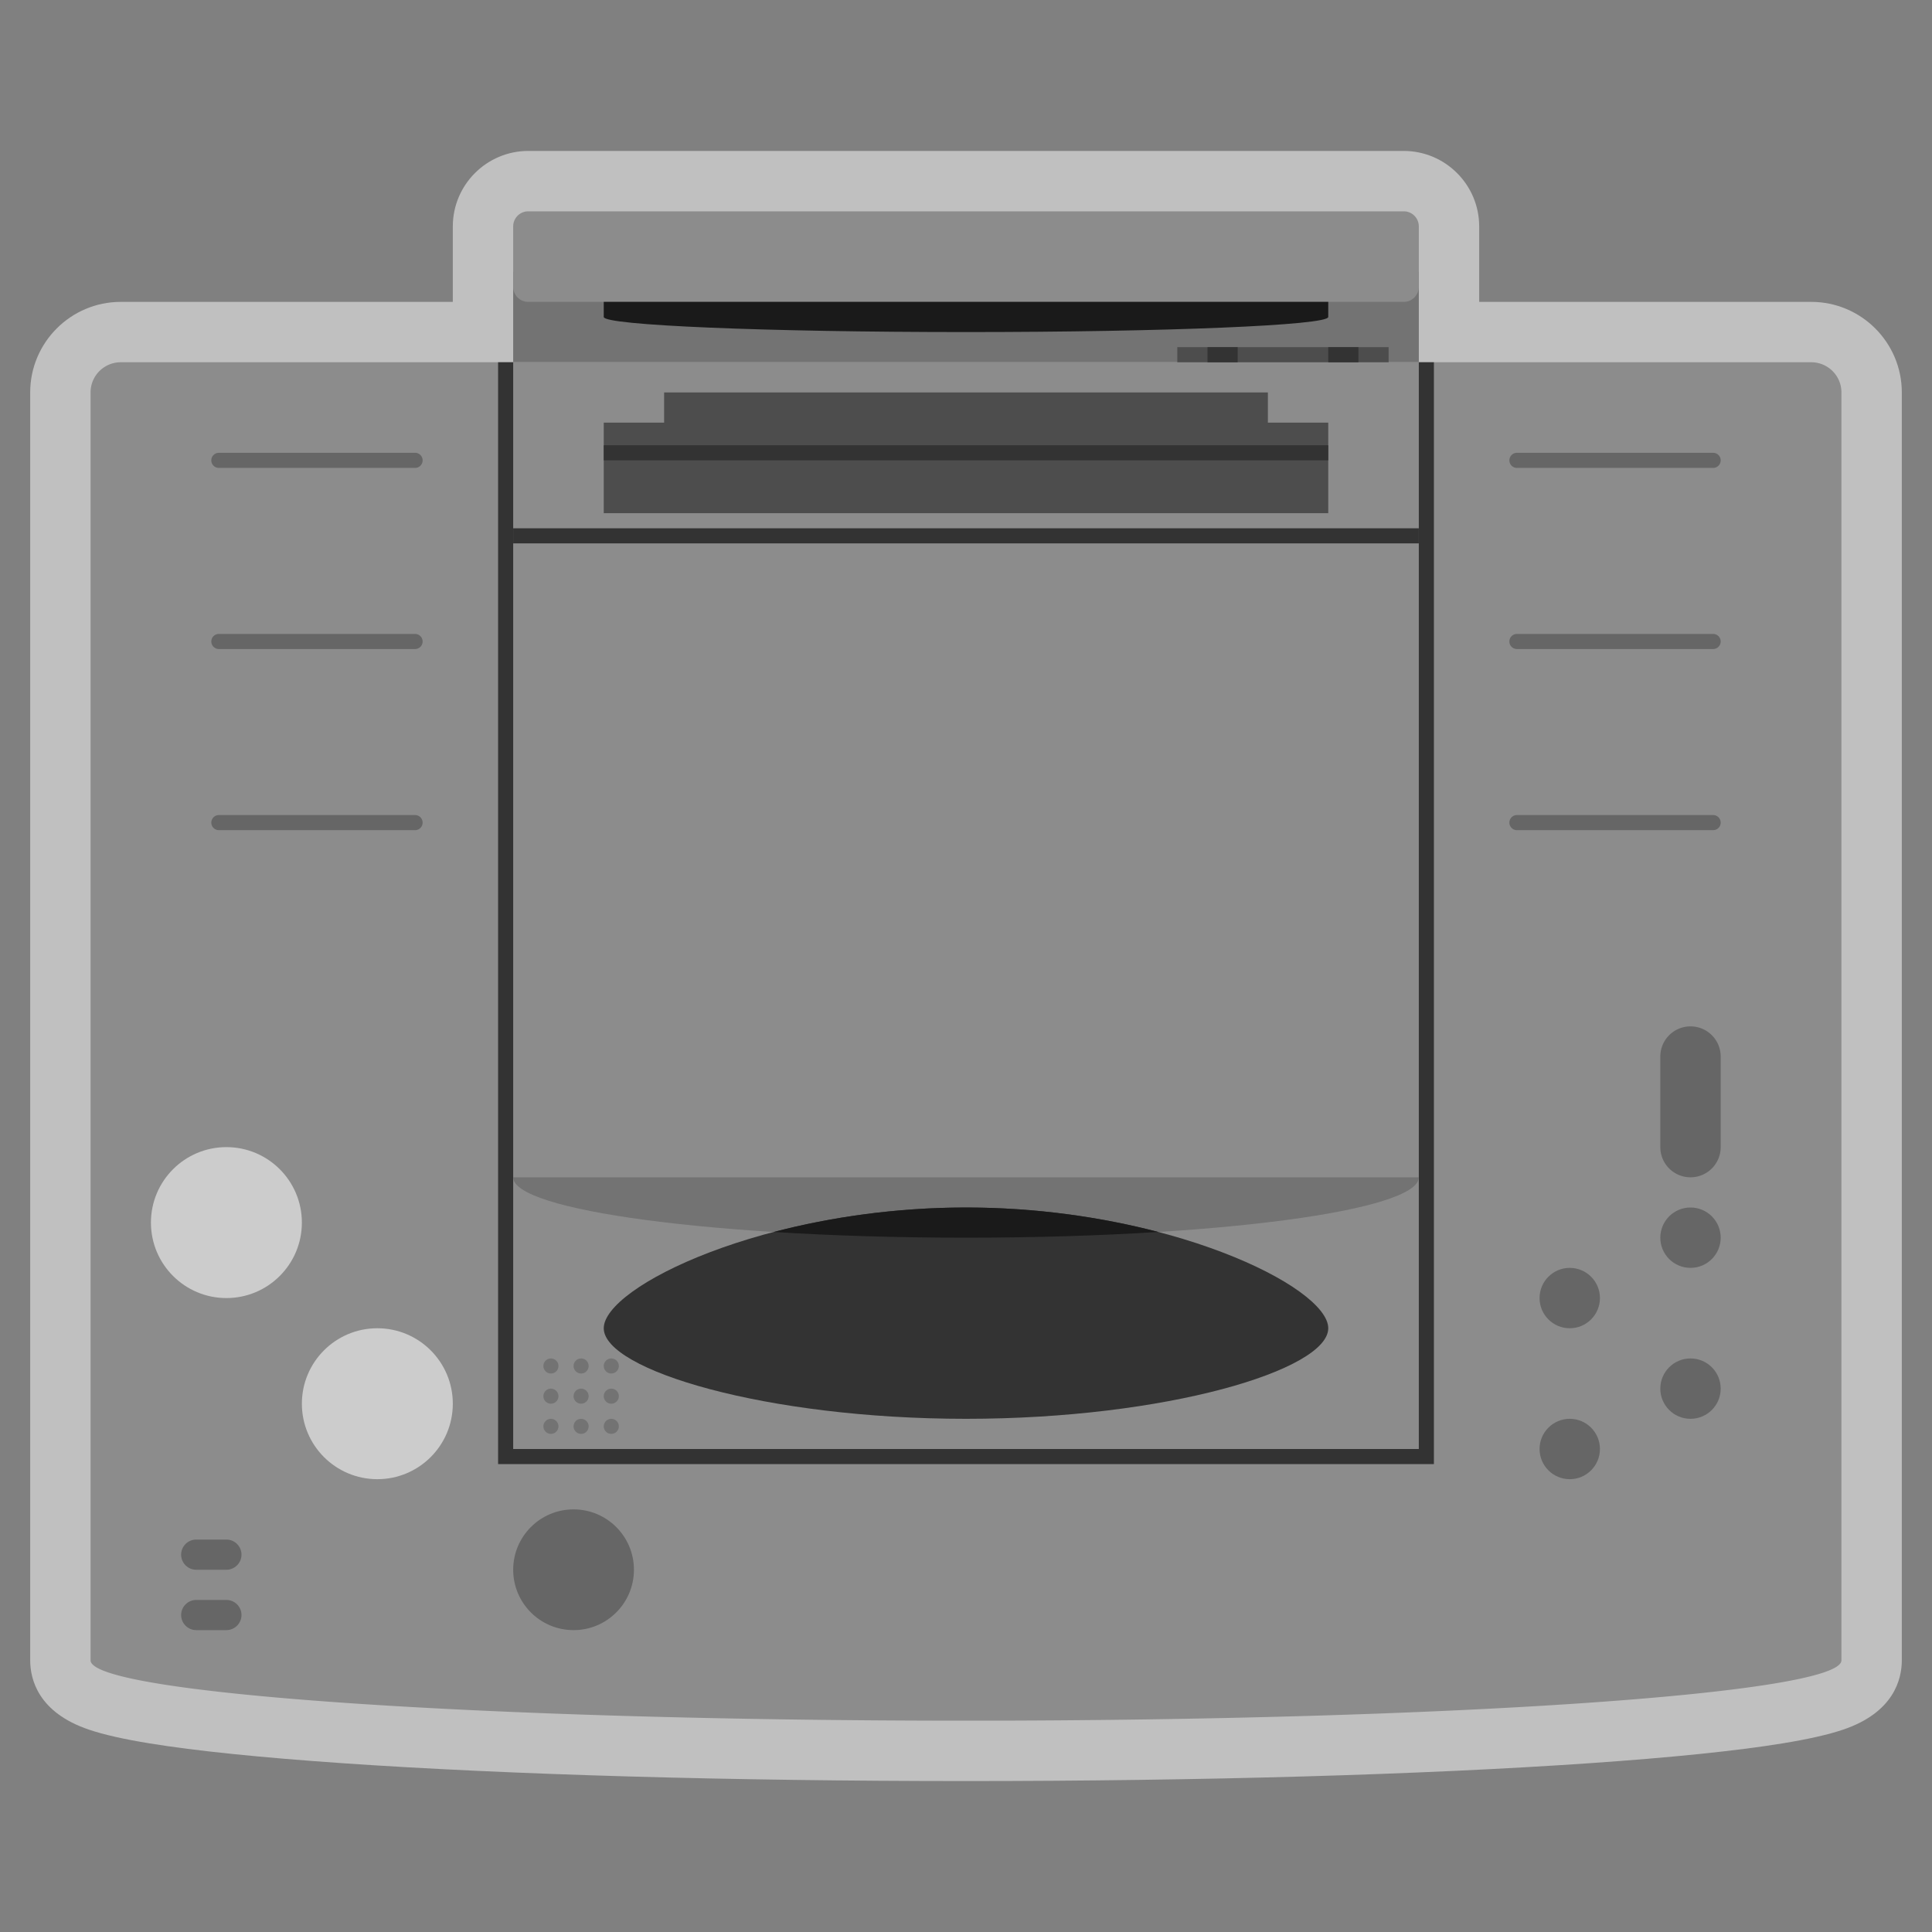 <svg xmlns="http://www.w3.org/2000/svg" xml:space="preserve" viewBox="0 0 256 256"><rect x="0" y="0" width="256" height="256" fill="#808080" stroke="none"/><path d="M240 40h-44V30c0-5.514-4.486-10-10-10H70c-5.514 0-10 4.486-10 10v10H16C9.383 40 4 45.383 4 52v168c0 2.451 1.014 6.906 7.802 9.193 1.963.662 4.589 1.256 8.027 1.816 6.086.992 14.698 1.876 25.597 2.628C67.512 235.161 96.838 236 128 236s60.488-.839 82.575-2.362c10.899-.752 19.511-1.636 25.597-2.628 3.438-.561 6.063-1.155 8.027-1.816 6.788-2.288 7.802-6.742 7.802-9.193V52C252 45.383 246.617 40 240 40" style="opacity:.5;fill:#fff"/><path d="M16 48a4 4 0 0 0-4 4v168c0 4.418 51.935 8 116 8s116-3.582 116-8V52a4 4 0 0 0-4-4z" style="fill:#8c8c8c"/><path d="M168 56v-4H88v4h-8v12h96V56z" style="fill:#4d4d4d"/><path d="M80 59h96v2H80z" style="fill:#333"/><path d="M188 192H68V48h-2v146h124V48h-2z" style="fill:#333"/><path d="M68 70h120v2H68z" style="fill:#333"/><path d="M128 164c33.137 0 60-3.582 60-8H68c0 4.418 26.863 8 60 8" style="fill:#737373"/><path d="M176 176c0 5.523-21.49 12-48 12s-48-6.477-48-12 21.49-16 48-16 48 10.477 48 16" style="fill:#333"/><path d="M102.524 163.243c7.734.485 16.365.757 25.476.757s17.742-.272 25.476-.757C146.091 161.31 137.362 160 128 160s-18.091 1.31-25.476 3.243" style="fill:#1a1a1a"/><circle cx="73" cy="181" r="1" style="fill:#737373"/><circle cx="77" cy="181" r="1" style="fill:#737373"/><circle cx="81" cy="181" r="1" style="fill:#737373"/><circle cx="73" cy="185" r="1" style="fill:#737373"/><circle cx="77" cy="185" r="1" style="fill:#737373"/><circle cx="81" cy="185" r="1" style="fill:#737373"/><circle cx="73" cy="189" r="1" style="fill:#737373"/><circle cx="77" cy="189" r="1" style="fill:#737373"/><circle cx="81" cy="189" r="1" style="fill:#737373"/><circle cx="30" cy="162" r="10" style="fill:#ccc"/><circle cx="50" cy="186" r="10" style="fill:#ccc"/><circle cx="76" cy="208" r="8" style="fill:#666"/><path d="M30 208h-4c-1.1 0-2-.9-2-2s.9-2 2-2h4c1.1 0 2 .9 2 2s-.9 2-2 2m0 8h-4c-1.1 0-2-.9-2-2s.9-2 2-2h4c1.1 0 2 .9 2 2s-.9 2-2 2" style="fill:#666"/><circle cx="208" cy="192" r="4" style="fill:#666"/><circle cx="224" cy="184" r="4" style="fill:#666"/><circle cx="208" cy="172" r="4" style="fill:#666"/><circle cx="224" cy="164" r="4" style="fill:#666"/><path d="M224 156a4 4 0 0 1-4-4v-12a4 4 0 0 1 8 0v12a4 4 0 0 1-4 4M55 62H29a1 1 0 0 1 0-2h26a1 1 0 0 1 0 2m0 24H29a1 1 0 0 1 0-2h26a1 1 0 0 1 0 2m0 24H29a1 1 0 0 1 0-2h26a1 1 0 0 1 0 2m172-48h-26a1 1 0 0 1 0-2h26a1 1 0 0 1 0 2m0 24h-26a1 1 0 0 1 0-2h26a1 1 0 0 1 0 2m0 24h-26a1 1 0 0 1 0-2h26a1 1 0 0 1 0 2" style="fill:#666"/><path d="M68 36h120v12H68z" style="fill:#737373"/><path d="M186 40H70a2 2 0 0 1-2-2v-8a2 2 0 0 1 2-2h116a2 2 0 0 1 2 2v8a2 2 0 0 1-2 2" style="fill:#8c8c8c"/><path d="M80 40v2c0 1.105 21.49 2 48 2s48-.895 48-2v-2z" style="fill:#1a1a1a"/><path d="M156 46h28v2h-28z" style="fill:#4d4d4d"/><path d="M160 46h4v2h-4zm16 0h4v2h-4z" style="fill:#333"/></svg>